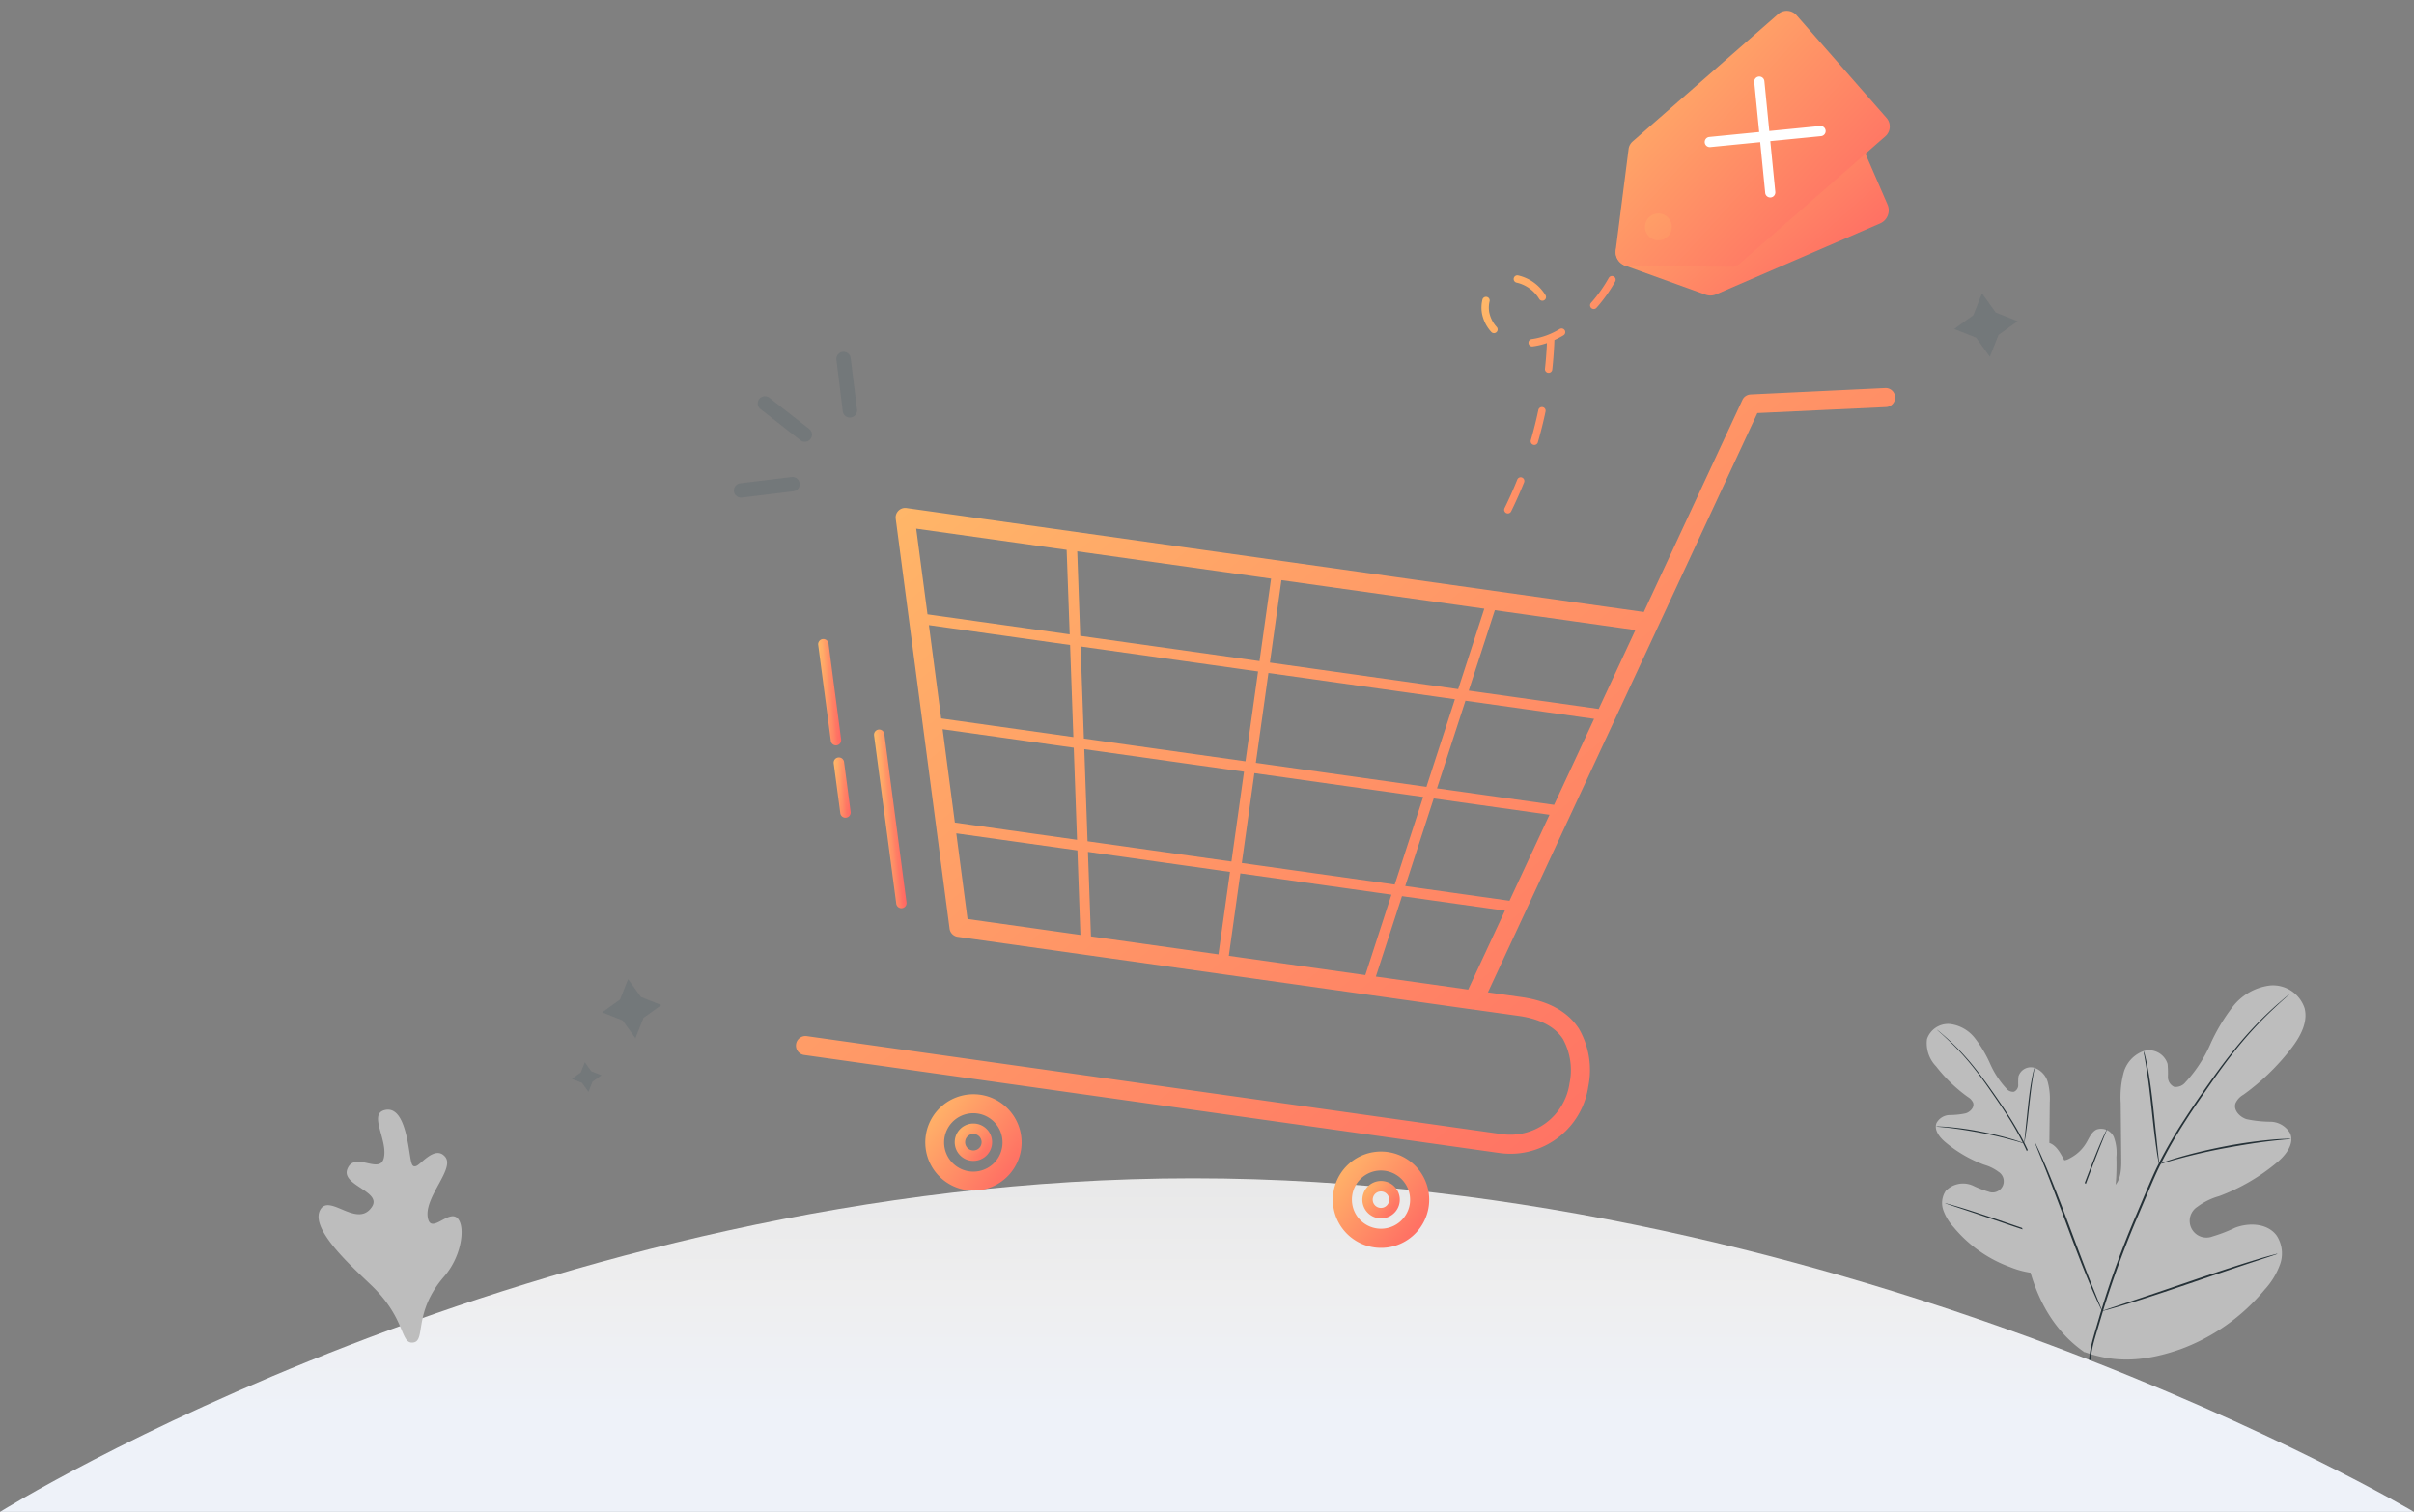 <svg xmlns="http://www.w3.org/2000/svg" xmlns:xlink="http://www.w3.org/1999/xlink" width="282" height="176.631" viewBox="0 0 282 176.631">
  <rect x="0" y="0" width="282" height="176.631" fill="#808080" stroke="none"/>
  <defs>
    <linearGradient id="linear-gradient" x1="0.5" y1="-0.227" x2="0.5" y2="0.708" gradientUnits="objectBoundingBox">
      <stop offset="0" stop-color="#e5e5e5"/>
      <stop offset="0.603" stop-color="#eeeeef"/>
      <stop offset="1" stop-color="#eef2f9"/>
    </linearGradient>
    <linearGradient id="linear-gradient-2" x2="1" y2="1" gradientUnits="objectBoundingBox">
      <stop offset="0" stop-color="#ffbd69"/>
      <stop offset="1" stop-color="#ff6363"/>
    </linearGradient>
  </defs>
  <g id="empty_cart" transform="translate(-951.928 -424.488)">
    <g id="Group_4865" data-name="Group 4865" transform="translate(951.927 539.606)">
      <g id="Plant" transform="translate(225.046 4.51)">
        <path id="Path_5192" data-name="Path 5192" d="M127.211,393.547c4.152-2.879,5.11-8.249,4.966-13.08a5.316,5.316,0,0,0-.308-2.364,1.637,1.637,0,0,0-2-.857c-.6.281-.863.974-1.2,1.542a4.716,4.716,0,0,1-1.9,1.8,1.8,1.8,0,0,1-1.656.145c-.694-.385-.774-1.347-.764-2.158l.043-4.482a7.476,7.476,0,0,0-.228-2.368,2.486,2.486,0,0,0-1.557-1.686,1.508,1.508,0,0,0-1.871,1.005,7.4,7.4,0,0,0-.028,1,.845.845,0,0,1-.5.792.981.981,0,0,1-.878-.37,10.508,10.508,0,0,1-1.905-2.9,14.463,14.463,0,0,0-1.776-2.987,4.34,4.34,0,0,0-2.931-1.659,2.6,2.6,0,0,0-2.67,1.763,3.885,3.885,0,0,0,1.077,3.2,17.907,17.907,0,0,0,3.7,3.567,1.474,1.474,0,0,1,.616.672c.173.536-.336,1.064-.863,1.233a9.105,9.105,0,0,1-1.871.2,1.8,1.8,0,0,0-1.541.925c-.33.817.351,1.68,1.024,2.244a15.332,15.332,0,0,0,4.529,2.636,5.171,5.171,0,0,1,1.683.827,1.305,1.305,0,0,1-1.178,2.318,11.5,11.5,0,0,1-1.757-.678,2.808,2.808,0,0,0-3.234.6,2.537,2.537,0,0,0-.278,2.244,5.857,5.857,0,0,0,1.205,1.986,15.415,15.415,0,0,0,6.569,4.649,10.59,10.59,0,0,0,7.466.222" transform="translate(-109.986 -364.916)" fill="#bdbdbd"/>
        <path id="Path_5193" data-name="Path 5193" d="M129.715,396.422a16.263,16.263,0,0,0-.962-4.393,71.829,71.829,0,0,0-2.824-7.747l-.845-1.991c-.278-.654-.555-1.3-.866-1.918a35.875,35.875,0,0,0-1.991-3.434c-.684-1.064-1.372-2.05-2.019-2.966s-1.278-1.757-1.877-2.5a28.467,28.467,0,0,0-3.083-3.292c-.395-.358-.709-.616-.925-.808l-.247-.2a.594.594,0,0,0-.086-.065.566.566,0,0,0,.077.077l.237.213c.21.185.518.462.906.827a30.107,30.107,0,0,1,3.052,3.316c.595.746,1.212,1.588,1.85,2.506s1.328,1.905,2.007,2.969a36.281,36.281,0,0,1,1.967,3.434c.308.616.58,1.258.86,1.911l.845,1.991a73.655,73.655,0,0,1,2.831,7.725,16.456,16.456,0,0,1,.986,4.362" transform="translate(-112.755 -366.431)" fill="#263238"/>
        <path id="Path_5194" data-name="Path 5194" d="M147,390.365a1.625,1.625,0,0,0,.08-.342c.043-.222.1-.543.15-.943.117-.8.24-1.905.37-3.126s.268-2.324.4-3.12c.062-.4.117-.718.157-.925a1.606,1.606,0,0,0,.046-.348,1.6,1.6,0,0,0-.1.336c-.059.219-.125.536-.2.925-.154.792-.308,1.9-.441,3.12l-.326,3.129-.1.946a1.6,1.6,0,0,0-.025.348Z" transform="translate(-135.588 -376.429)" fill="#263238"/>
        <path id="Path_5195" data-name="Path 5195" d="M113.577,403.739a2.239,2.239,0,0,0,.41.05c.265.025.647.059,1.119.114.943.1,2.244.308,3.665.57s2.7.579,3.619.83c.459.12.829.228,1.085.308a2.211,2.211,0,0,0,.4.1,2.212,2.212,0,0,0-.385-.154c-.251-.089-.616-.213-1.077-.345-.925-.276-2.192-.595-3.619-.872a36.378,36.378,0,0,0-3.684-.526c-.476-.043-.86-.062-1.125-.068a2.176,2.176,0,0,0-.41,0Z" transform="translate(-112.469 -391.767)" fill="#263238"/>
        <path id="Path_5196" data-name="Path 5196" d="M161.44,417.842a.525.525,0,0,0,.071-.125l.179-.373c.154-.324.361-.8.616-1.387.5-1.181,1.144-2.831,1.825-4.661s1.31-3.487,1.785-4.673l.567-1.406.15-.382a.53.53,0,0,0,.043-.139.542.542,0,0,0-.071.125l-.179.373c-.154.324-.361.8-.616,1.387-.5,1.181-1.144,2.831-1.829,4.661s-1.31,3.487-1.785,4.673l-.567,1.406-.15.382a.541.541,0,0,0-.04.139Z" transform="translate(-145.578 -392.432)" fill="#263238"/>
        <path id="Path_5197" data-name="Path 5197" d="M117.05,432.86a.548.548,0,0,0,.136.055l.4.136,1.464.481c1.233.407,2.941.986,4.821,1.631s3.592,1.208,4.837,1.591c.616.191,1.127.339,1.48.435l.4.108a.536.536,0,0,0,.145.028.561.561,0,0,0-.136-.055l-.4-.136-1.453-.481c-1.233-.407-2.941-.986-4.821-1.631s-3.588-1.208-4.837-1.591c-.616-.191-1.127-.339-1.48-.435l-.407-.108A.536.536,0,0,0,117.05,432.86Z" transform="translate(-114.872 -411.914)" fill="#263238"/>
      </g>
      <g id="Plant-2" data-name="Plant" transform="translate(236.067 0)">
        <path id="Path_5192-2" data-name="Path 5192" d="M117.441,407.784c-6.218-4.311-7.653-12.352-7.436-19.585a7.952,7.952,0,0,1,.462-3.54,2.451,2.451,0,0,1,2.991-1.283c.9.42,1.293,1.459,1.8,2.308a7.062,7.062,0,0,0,2.839,2.7,2.692,2.692,0,0,0,2.48.217c1.039-.576,1.159-2.017,1.145-3.231l-.065-6.711a11.194,11.194,0,0,1,.342-3.545,3.722,3.722,0,0,1,2.331-2.525,2.258,2.258,0,0,1,2.8,1.5,11.076,11.076,0,0,1,.042,1.5,1.265,1.265,0,0,0,.743,1.186,1.47,1.47,0,0,0,1.316-.554,15.75,15.75,0,0,0,2.853-4.339,21.63,21.63,0,0,1,2.659-4.473,6.5,6.5,0,0,1,4.39-2.483,3.9,3.9,0,0,1,4,2.64c.443,1.688-.54,3.411-1.611,4.787a26.814,26.814,0,0,1-5.539,5.34,2.206,2.206,0,0,0-.923,1.006c-.259.8.5,1.592,1.293,1.846a13.651,13.651,0,0,0,2.8.3,2.689,2.689,0,0,1,2.308,1.385c.494,1.223-.526,2.516-1.533,3.36a22.957,22.957,0,0,1-6.781,3.947,7.741,7.741,0,0,0-2.52,1.237,1.955,1.955,0,0,0,1.763,3.471,17.171,17.171,0,0,0,2.63-1.016c1.648-.628,3.78-.522,4.842.9a3.8,3.8,0,0,1,.415,3.36,8.769,8.769,0,0,1-1.809,2.973,23.079,23.079,0,0,1-9.838,6.962c-3.822,1.339-7.386,1.713-11.18.332" transform="translate(-109.984 -364.913)" fill="#bdbdbd"/>
        <path id="Path_5193-2" data-name="Path 5193" d="M113.99,411c.254-2.866.383-2.927,1.44-6.578a107.552,107.552,0,0,1,4.228-11.6l1.265-2.981c.415-.979.831-1.948,1.3-2.871a53.707,53.707,0,0,1,2.981-5.142c1.025-1.592,2.054-3.07,3.023-4.44s1.911-2.63,2.811-3.744a42.621,42.621,0,0,1,4.616-4.93c.591-.536,1.062-.923,1.385-1.209l.369-.3a.889.889,0,0,1,.129-.1.85.85,0,0,1-.115.115l-.355.319c-.314.277-.777.692-1.357,1.237a45.089,45.089,0,0,0-4.568,4.966c-.891,1.117-1.814,2.377-2.769,3.753s-1.989,2.853-3.006,4.445a54.337,54.337,0,0,0-2.945,5.142c-.462.923-.868,1.883-1.288,2.862l-1.265,2.981a110.281,110.281,0,0,0-4.237,11.567c-1.066,3.637-1.209,3.693-1.478,6.532" transform="translate(-106.136 -366.093)" fill="#263238"/>
        <path id="Path_5194-2" data-name="Path 5194" d="M148.8,394.743a2.433,2.433,0,0,1-.12-.512c-.065-.332-.143-.812-.225-1.412-.175-1.2-.36-2.853-.554-4.68s-.4-3.48-.6-4.671c-.092-.6-.175-1.076-.235-1.385a2.4,2.4,0,0,1-.069-.522,2.4,2.4,0,0,1,.152.5c.088.328.189.8.3,1.385.231,1.186.462,2.843.66,4.671l.489,4.684.157,1.417a2.4,2.4,0,0,1,.037.522Z" transform="translate(-132.637 -373.876)" fill="#263238"/>
        <path id="Path_5195-2" data-name="Path 5195" d="M129,403.737a3.349,3.349,0,0,1-.614.074c-.4.037-.969.088-1.676.171-1.413.157-3.36.462-5.488.854s-4.043.868-5.419,1.242c-.688.18-1.242.342-1.625.462a3.309,3.309,0,0,1-.6.148,3.308,3.308,0,0,1,.576-.231c.374-.134.923-.319,1.611-.517,1.385-.411,3.281-.891,5.419-1.306a54.45,54.45,0,0,1,5.516-.789c.711-.065,1.288-.092,1.685-.1a3.259,3.259,0,0,1,.614,0Z" transform="translate(-97.41 -385.811)" fill="#263238"/>
        <path id="Path_5196-2" data-name="Path 5196" d="M169.285,424.378a.789.789,0,0,1-.106-.189l-.268-.559c-.231-.485-.54-1.2-.923-2.077-.751-1.768-1.713-4.237-2.733-6.979s-1.962-5.221-2.673-7l-.849-2.1-.225-.572a.8.8,0,0,1-.065-.208.813.813,0,0,1,.106.189l.268.559c.231.485.54,1.2.923,2.077.751,1.768,1.713,4.237,2.737,6.979s1.962,5.221,2.673,7l.849,2.1.225.572A.808.808,0,0,1,169.285,424.378Z" transform="translate(-159.788 -386.331)" fill="#263238"/>
        <path id="Path_5197-2" data-name="Path 5197" d="M137.541,432.86a.821.821,0,0,1-.2.083l-.6.2-2.193.72c-1.846.609-4.4,1.478-7.219,2.442s-5.378,1.81-7.242,2.382c-.923.286-1.689.508-2.216.651l-.6.162a.8.8,0,0,1-.217.042.84.84,0,0,1,.2-.083l.6-.2,2.174-.72c1.846-.609,4.4-1.478,7.219-2.442s5.373-1.81,7.242-2.382c.923-.286,1.689-.508,2.216-.651l.609-.162A.8.8,0,0,1,137.541,432.86Z" transform="translate(-107.554 -401.497)" fill="#263238"/>
      </g>
      <path id="Path_5742" data-name="Path 5742" d="M139.352,0C216.314,0,282,38.975,282,38.975H0S62.39,0,139.352,0Z" transform="translate(0 22.54)" fill="url(#linear-gradient)"/>
    </g>
    <g id="Group_4868" data-name="Group 4868" transform="translate(1005.708 423.12)">
      <g id="Group_4980" data-name="Group 4980" transform="translate(0 21.598) rotate(-7)">
        <g id="Group_4913" data-name="Group 4913" transform="translate(26.265 0)">
          <g id="Group_4882" data-name="Group 4882" transform="translate(89.925 0.02)">
            <g id="Group_4869" data-name="Group 4869" transform="translate(0.02 26.873)">
              <g id="Group_4868-2" data-name="Group 4868" transform="translate(0 0)">
                <path id="Path_5743" data-name="Path 5743" d="M.45,27.481a.431.431,0,0,1-.36-.666c.662-1.011,1.3-2.063,1.882-3.127a.43.43,0,0,1,.753.416c-.6,1.082-1.242,2.153-1.916,3.182A.429.429,0,0,1,.45,27.481ZM4.5,19.916a.431.431,0,0,1-.4-.6c.477-1.114.918-2.261,1.31-3.407a.43.43,0,0,1,.813.28c-.4,1.167-.849,2.334-1.333,3.467a.429.429,0,0,1-.4.262ZM7.18,11.758a.431.431,0,0,1-.419-.529c.206-.879.389-1.774.544-2.661q.025-.15.05-.29a8.049,8.049,0,0,1-1.687.185H5.646a.43.43,0,0,1,0-.86h.019a8.556,8.556,0,0,0,3.378-.776.43.43,0,0,1,.342.789,11.7,11.7,0,0,1-1.122.42c-.032.212-.069.437-.112.681-.158.9-.344,1.813-.554,2.708a.429.429,0,0,1-.418.332ZM1.409,6.377a.43.43,0,0,1-.353-.185A4.457,4.457,0,0,1,.251,4C.243,3.908.24,3.813.24,3.719A3.966,3.966,0,0,1,.508,2.292a.43.43,0,0,1,.8.309A3.109,3.109,0,0,0,1.1,3.72c0,.073,0,.145.008.217A3.594,3.594,0,0,0,1.76,5.7a.429.429,0,0,1-.352.675ZM13.323,5a.43.43,0,0,1-.286-.753A16.651,16.651,0,0,0,15.452,1.6a.43.43,0,0,1,.694.509,17.511,17.511,0,0,1-2.54,2.783A.428.428,0,0,1,13.325,5ZM7.48,3.308a.431.431,0,0,1-.392-.252A4.171,4.171,0,0,0,4.717.842.43.43,0,1,1,4.984.025,5.058,5.058,0,0,1,7.87,2.7a.429.429,0,0,1-.391.608Z" transform="translate(0 0)" fill="url(#linear-gradient-2)"/>
              </g>
            </g>
            <g id="Group_4871" data-name="Group 4871" transform="translate(16.638 9.62)">
              <g id="Group_4870" data-name="Group 4870" transform="translate(0 0)">
                <path id="Path_5744" data-name="Path 5744" d="M32.226,15.183A1.673,1.673,0,0,1,31.072,16.4L11.049,22.29a1.67,1.67,0,0,1-1.231-.113l-8.887-4.5A1.679,1.679,0,0,1,.24,15.332L5.255,6.74a1.667,1.667,0,0,1,.972-.761L26.249.088a1.68,1.68,0,0,1,2.082,1.135l3.872,13.1a1.665,1.665,0,0,1,.023.865Z" fill="url(#linear-gradient-2)"/>
              </g>
            </g>
            <g id="Group_4881" data-name="Group 4881" transform="translate(16.596 0.012)">
              <g id="Group_4873" data-name="Group 4873" transform="translate(0 0)">
                <g id="Group_4872" data-name="Group 4872">
                  <path id="Path_5745" data-name="Path 5745" d="M3.007,13.814.063,25.394a1.64,1.64,0,0,0,1.361,2l11.857,1.521a1.418,1.418,0,0,0,.982-.229L33,15.954a1.524,1.524,0,0,0,.334-2.127L24.418.725a1.526,1.526,0,0,0-2.1-.472L3.581,12.986A1.418,1.418,0,0,0,3.007,13.814Zm3.649,8.563a1.567,1.567,0,1,1-2.179-.417,1.567,1.567,0,0,1,2.179.417Z" fill="url(#linear-gradient-2)"/>
                </g>
              </g>
            </g>
          </g>
          <g id="Group_4912" data-name="Group 4912" transform="translate(0.134 43.926)">
            <g id="Group_4904" data-name="Group 4904" transform="translate(0.033 0)">
              <path id="Path_5758" data-name="Path 5758" d="M135.536,1.26,119.843.091h0l-.064,0h-.032l-.038,0a.935.935,0,0,0-.372.107l-.025.013-.026.017a.93.93,0,0,0-.214.181c-.012.013-.023.026-.034.04l-.015.021c-.013.018-.027.037-.039.056l0,0-14.532,23.3L20.312,1.254a.939.939,0,0,0-1.184.914l.407,48.3a.942.942,0,0,0,.7.9l.009,0,.007,0,46.184,12.4.508.136,11.948,3.207H78.9l5.238,1.406c2.514.675,4.176,1.833,4.942,3.444A7.7,7.7,0,0,1,89.2,77.28a7.155,7.155,0,0,1-8.764,5.048L1.23,61.068a.939.939,0,1,0-.486,1.815L79.955,84.143a9.036,9.036,0,0,0,11.067-6.376,9.492,9.492,0,0,0-.246-6.61c-1.014-2.132-3.085-3.63-6.156-4.455L80.6,65.624l25.065-40.2.007-.011,14.6-23.412L135.4,3.133a.94.94,0,1,0,.137-1.875ZM86.164,20.874l-4.322,9.269L60.079,24.3l2.6-9.73ZM55.95,36.34,53.121,46.913l-16.7-4.483.961-11.074ZM37.459,30.469,38.42,19.4,59,24.92,56.176,35.493Zm19.339,6.1,19.6,5.26L71.7,51.9,53.97,47.14Zm.227-.847,2.828-10.572,21.613,5.8-4.7,10.071Zm4.809-21.378-2.6,9.73L38.5,18.508l.884-10.192ZM21.02,3.389l17.5,4.7-.884,10.192L21.108,13.841Zm.1,11.363,16.442,4.414L36.6,30.239l-15.386-4.13Zm.1,12.267,15.3,4.107L35.559,42.2,21.314,38.376Zm.191,22.72-.088-10.453,14.16,3.8L34.6,53.278ZM35.46,53.509l.884-10.192L52.895,47.76l-2.6,9.73Zm15.681,4.209,2.6-9.731,17.579,4.718L67,61.975Zm27.562,7.4-10.84-2.909,4.322-9.269,12.089,3.245ZM84.759,55.4l-12.2-3.274,4.7-10.071L90.811,45.7ZM91.3,44.92,77.632,41.252l4.7-10.071,15.021,4.032Zm6.538-10.485L82.7,30.374,87.026,21.1l16.379,4.4Z" transform="translate(0.175 0.175)" fill="url(#linear-gradient-2)"/>
              <path id="Path_5759" data-name="Path 5759" d="M82.477,84.8a9.254,9.254,0,0,1-2.393-.318L.874,63.224a1.112,1.112,0,1,1,.574-2.149L80.658,82.335a6.983,6.983,0,0,0,8.552-4.927,7.545,7.545,0,0,0-.116-5.2c-.743-1.563-2.369-2.69-4.831-3.351l-5.234-1.4-.009,0-.012,0L20.37,51.709l-.009,0a1.118,1.118,0,0,1-.827-1.067l-.407-48.3a1.111,1.111,0,0,1,1.4-1.082l84.009,22.549L119,.607l0,0c.014-.022.029-.042.044-.063l0,0,.014-.02.034-.04.007-.008a1.1,1.1,0,0,1,.253-.214l.006,0,.025-.015.023-.012.006,0a1.1,1.1,0,0,1,.441-.127h.01l.035,0h.038c.023,0,.046,0,.069,0h.014l15.69,1.169a1.112,1.112,0,1,1-.162,2.219L120.537,2.36,81.045,65.693l3.792,1.018c3.123.838,5.231,2.368,6.268,4.548a9.653,9.653,0,0,1,.256,6.728A9.218,9.218,0,0,1,82.475,84.8ZM1.16,61.383a.767.767,0,0,0-.2,1.508L80.171,84.152A8.864,8.864,0,0,0,91.029,77.9a9.327,9.327,0,0,0-.235-6.491c-.991-2.084-3.025-3.552-6.045-4.362l-4.243-1.138.123-.2L120.355,2l15.23,1.135a.767.767,0,1,0,.112-1.53L120.009.438h-.116a.758.758,0,0,0-.3.087l-.016.008-.011.006-.016.01a.759.759,0,0,0-.175.147l-.008.009a.3.3,0,0,0-.021.025l0,0-.01.014c-.011.015-.022.03-.032.045l0,.007L104.7,24.211l-.124-.033L20.44,1.6a.767.767,0,0,0-.966.746l.407,48.3a.771.771,0,0,0,.564.734l.014,0,.012,0L84.352,68.529c2.565.688,4.265,1.879,5.054,3.537a7.864,7.864,0,0,1,.138,5.436,7.316,7.316,0,0,1-8.975,5.17L1.359,61.412A.767.767,0,0,0,1.16,61.383ZM78.954,65.49l-11.162-3,4.469-9.587L84.716,56.25ZM68.279,62.267,78.8,65.09l5.38-8.628L72.453,53.316Zm-1.01.086L51.1,58.015l2.692-10.064,17.945,4.817ZM51.525,57.77l15.554,4.175,4.172-8.952-17.214-4.62Zm-.938.105L35.448,53.813l.915-10.541,16.917,4.541ZM35.816,53.554l14.526,3.9,2.514-9.4L36.67,43.711Zm49.193,2.224-12.52-3.36,4.843-10.389,13.921,3.737ZM72.976,52.191l11.876,3.188,5.862-9.4-13.19-3.54ZM34.924,53.672,21.411,50.045,21.32,39.234l14.52,3.9ZM21.754,49.78l12.861,3.452.854-9.843-13.8-3.7Zm50.211,2.5-18.036-4.84,2.917-10.906.167.045,19.8,5.313ZM54.352,47.192l17.422,4.676,4.547-9.754L57.09,36.953Zm-.938.105-.167-.045-16.84-4.52L37.4,31.309l18.933,5.082ZM36.776,42.475l16.394,4.4,2.739-10.239-18.2-4.886Zm54.77,2.818L77.559,41.539,82.4,31.15l15.387,4.13Zm-13.5-3.981,13.342,3.581,5.862-9.4L82.593,31.558Zm-42.162,1.28-14.57-3.911-.1-11.715,15.66,4.2ZM21.657,38.417l13.919,3.737.931-10.724-14.942-4.01ZM77.036,41.4l-.14-.038L56.984,36.016,59.9,25.11l21.979,5.9Zm-19.63-5.626L76.845,40.99l4.547-9.754-21.247-5.7Zm-.938.105-.167-.045L37.444,30.772l.992-11.424,20.951,5.623ZM37.814,30.513l18.411,4.94,2.739-10.239L38.744,19.787Zm60.27,4.294L82.63,30.659l4.47-9.587,16.745,4.494ZM83.117,30.433l14.808,3.975,5.38-8.628-16.015-4.3Zm-46.2.2L21.21,26.413l-.1-11.715L37.918,19.21ZM21.553,26.148l15.06,4.042.931-10.724L21.461,15.15Zm60.555,4.371-.14-.038L60.037,24.6l2.692-10.064,23.847,6.4ZM60.461,24.351,81.916,30.11l4.172-8.952-23.115-6.2Zm-.937.105L38.482,18.809,39.4,8.268l.2.053,22.62,6.071ZM38.851,18.551,59.28,24.033l2.514-9.4L39.707,8.708Zm-.892.118L21.107,14.145,21.015,3.335,38.874,8.128ZM21.45,13.88l16.2,4.348L38.5,8.386l-17.14-4.6Z" transform="translate(0 0)" fill="url(#linear-gradient-2)"/>
            </g>
            <g id="Group_4905" data-name="Group 4905" transform="translate(13.653 70.133)">
              <path id="Path_5760" data-name="Path 5760" d="M6.873.193a5.456,5.456,0,1,0,3.865,6.689A5.449,5.449,0,0,0,6.873.193Zm2.048,6.2A3.579,3.579,0,1,1,6.387,2.011,3.571,3.571,0,0,1,8.92,6.393Z" transform="translate(0.168 0.166)" fill="url(#linear-gradient-2)"/>
              <path id="Path_5761" data-name="Path 5761" d="M5.635,11.262a5.625,5.625,0,1,1,5.437-4.17,5.641,5.641,0,0,1-5.437,4.17ZM5.629.344A5.293,5.293,0,1,0,7,.526,5.272,5.272,0,0,0,5.629.344Zm.01,9.038A3.749,3.749,0,1,1,9.255,6.6l-.167-.045.167.045A3.752,3.752,0,0,1,5.638,9.381ZM5.63,2.226a3.412,3.412,0,1,0,.88.117,3.4,3.4,0,0,0-.88-.117Z" transform="translate(0 0)" fill="url(#linear-gradient-2)"/>
            </g>
            <g id="Group_4906" data-name="Group 4906" transform="translate(60.091 82.577)">
              <path id="Path_5762" data-name="Path 5762" d="M6.873.193a5.457,5.457,0,1,0,3.865,6.689A5.449,5.449,0,0,0,6.873.193Zm2.047,6.2A3.579,3.579,0,1,1,6.387,2.011,3.571,3.571,0,0,1,8.92,6.393Z" transform="translate(0.172 0.171)" fill="url(#linear-gradient-2)"/>
              <path id="Path_5763" data-name="Path 5763" d="M5.639,11.267A5.627,5.627,0,1,1,11.077,7.1a5.643,5.643,0,0,1-5.437,4.17ZM5.633.348A5.3,5.3,0,1,0,7,.53,5.278,5.278,0,0,0,5.633.348Zm.006,9.037A3.747,3.747,0,1,1,9.259,6.608h0A3.749,3.749,0,0,1,5.638,9.385Zm0-7.155A3.4,3.4,0,1,0,8.925,6.518h0A3.412,3.412,0,0,0,5.634,2.23Z" transform="translate(0 0)" fill="url(#linear-gradient-2)"/>
            </g>
            <g id="Group_4907" data-name="Group 4907" transform="translate(63.54 86.026)">
              <path id="Path_5764" data-name="Path 5764" d="M2.534.071A2.012,2.012,0,1,0,3.959,2.537,2.009,2.009,0,0,0,2.534.071Zm.578,2.238a1.135,1.135,0,1,1-.8-1.39,1.133,1.133,0,0,1,.8,1.39Z" transform="translate(0.172 0.173)" fill="url(#linear-gradient-2)"/>
              <path id="Path_5765" data-name="Path 5765" d="M2.186,4.372a2.185,2.185,0,1,1,.562-4.3h0a2.185,2.185,0,0,1-.563,4.3Zm0-4.026A1.845,1.845,0,1,0,2.66.41h0A1.842,1.842,0,0,0,2.182.347Zm0,3.148a1.306,1.306,0,1,1,1.262-.968,1.309,1.309,0,0,1-1.262.968Zm0-2.269a.962.962,0,1,0,.93,1.211h0a.963.963,0,0,0-.929-1.211Z" transform="translate(0 0)" fill="url(#linear-gradient-2)"/>
            </g>
            <g id="Group_4908" data-name="Group 4908" transform="translate(17.1 73.558)">
              <path id="Path_5766" data-name="Path 5766" d="M2.534.071A2.012,2.012,0,1,0,3.959,2.537,2.009,2.009,0,0,0,2.534.071Zm.578,2.238a1.135,1.135,0,1,1-.8-1.39,1.133,1.133,0,0,1,.8,1.39Z" transform="translate(0.172 0.17)" fill="url(#linear-gradient-2)"/>
              <path id="Path_5767" data-name="Path 5767" d="M2.187,4.371A2.183,2.183,0,1,1,4.3,2.753a2.189,2.189,0,0,1-2.11,1.618Zm0-4.026a1.841,1.841,0,1,0,.476.063A1.834,1.834,0,0,0,2.184.345Zm0,3.148A1.3,1.3,0,1,1,3.481,2.279,1.31,1.31,0,0,1,2.186,3.493Zm0-2.269a.963.963,0,1,0,.249.033.96.96,0,0,0-.249-.033Z" transform="translate(0 0)" fill="url(#linear-gradient-2)"/>
            </g>
            <g id="Group_4909" data-name="Group 4909" transform="translate(13.564 26.549)">
              <path id="Path_5768" data-name="Path 5768" d="M.5,20.682a.43.43,0,0,0,.378-.077.441.441,0,0,0,.168-.351L.868.437A.438.438,0,0,0,.43,0,.436.436,0,0,0,0,.443L.177,20.261a.44.44,0,0,0,.322.421Z" transform="translate(0.169 0.173)" fill="url(#linear-gradient-2)"/>
              <path id="Path_5769" data-name="Path 5769" d="M.782,21.043a.6.6,0,0,1-.156-.021h0a.614.614,0,0,1-.448-.587L0,.617A.608.608,0,0,1,.6,0a.61.61,0,0,1,.61.608l.177,19.818a.608.608,0,0,1-.6.617ZM.606.346h0A.265.265,0,0,0,.342.615L.519,20.433a.267.267,0,0,0,.195.255h0a.276.276,0,0,0,.07.009.265.265,0,0,0,.261-.269L.868.611A.265.265,0,0,0,.606.347Z" transform="translate(0 0)" fill="url(#linear-gradient-2)"/>
            </g>
            <g id="Group_4910" data-name="Group 4910" transform="translate(8.374 15.279)">
              <path id="Path_5770" data-name="Path 5770" d="M.425,12.138a.433.433,0,0,0,.38-.077.44.44,0,0,0,.169-.351L.872.436A.436.436,0,1,0,0,.443L.1,11.717A.44.44,0,0,0,.425,12.138Z" transform="translate(0.172 0.173)" fill="url(#linear-gradient-2)"/>
              <path id="Path_5771" data-name="Path 5771" d="M.709,12.5A.61.61,0,0,1,.1,11.891L0,.617A.608.608,0,1,1,1.215.608l.1,11.274a.609.609,0,0,1-.6.617ZM.608.346h0A.262.262,0,0,0,.419.426.267.267,0,0,0,.344.615l.1,11.274a.267.267,0,0,0,.2.255h0a.263.263,0,0,0,.23-.046.267.267,0,0,0,.1-.213L.872.611A.265.265,0,0,0,.608.346Z" transform="translate(0 0)" fill="url(#linear-gradient-2)"/>
            </g>
            <g id="Group_4911" data-name="Group 4911" transform="translate(8.488 29.209)">
              <path id="Path_5772" data-name="Path 5772" d="M.434,0A.437.437,0,0,0,0,.443L.053,6.312a.437.437,0,1,0,.875-.007L.875.436A.439.439,0,0,0,.434,0Z" transform="translate(0.173 0.173)" fill="url(#linear-gradient-2)"/>
              <path id="Path_5773" data-name="Path 5773" d="M.663,7.093a.611.611,0,0,1-.609-.608L0,.617A.609.609,0,1,1,1.219.608l.053,5.869a.61.61,0,0,1-.6.617ZM.607.346h0A.265.265,0,0,0,.344.614L.4,6.483a.267.267,0,0,0,.2.255.276.276,0,0,0,.071.009.265.265,0,0,0,.263-.269L.875.61A.266.266,0,0,0,.8.422.256.256,0,0,0,.607.346Z" transform="translate(0 0)" fill="url(#linear-gradient-2)"/>
            </g>
          </g>
        </g>
        <g id="Group_4974" data-name="Group 4974" transform="translate(0.001 35.477)" opacity="0.22">
          <g id="Group_4973" data-name="Group 4973" transform="translate(0.027 60.374)">
            <path id="Path_5790" data-name="Path 5790" d="M4.7,2.248,6.943,3.476,4.7,4.7,3.476,6.944,2.247,4.7,0,3.47,2.245,2.246,3.47,0Z" transform="translate(4.475 0.003)" fill="#455a64"/>
            <path id="Path_5791" data-name="Path 5791" d="M2.35,1.124l1.122.615-1.121.613L1.738,3.473,1.124,2.35,0,1.736l1.121-.613L1.735,0Z" transform="translate(0.007 9.023)" fill="#455a64"/>
          </g>
          <path id="Path_5792" data-name="Path 5792" d="M5.047,2.413l2.411,1.32L5.049,5.049,3.733,7.457,2.413,5.047,0,3.727,2.411,2.411,3.727,0Z" transform="translate(170.99 0.128)" fill="#455a64"/>
        </g>
        <g id="Group_4979" data-name="Group 4979" transform="translate(27.155 26.16)" opacity="0.22">
          <g id="Group_4976" data-name="Group 4976" transform="translate(13.791 0.01)">
            <path id="Path_5796" data-name="Path 5796" d="M1.679,6.916,1.674.838A.837.837,0,0,0,0,.837L.006,6.915a.837.837,0,0,0,1.673,0Z" transform="translate(0 0)" fill="#455a64"/>
          </g>
          <g id="Group_4977" data-name="Group 4977" transform="translate(0.01 13.791)">
            <path id="Path_5797" data-name="Path 5797" d="M7.752.843A.838.838,0,0,0,6.915.006L.837,0a.837.837,0,0,0,0,1.673l6.078.005A.835.835,0,0,0,7.752.843Z" transform="translate(0 0)" fill="#455a64"/>
          </g>
          <g id="Group_4978" data-name="Group 4978" transform="translate(4.043 4.043)">
            <path id="Path_5798" data-name="Path 5798" d="M5.853,5.017a.835.835,0,0,0-.246-.592L1.429.246A.836.836,0,1,0,.246,1.429L4.425,5.608a.836.836,0,0,0,1.428-.591Z" transform="translate(0 0)" fill="#455a64"/>
          </g>
        </g>
      </g>
      <g id="Group_4982" data-name="Group 4982" transform="translate(144.326 11.038) rotate(-7)">
        <g id="Group_4877" data-name="Group 4877" transform="matrix(0.927, -0.375, 0.375, 0.927, 1.819, 2.378)">
          <g id="Group_4876" data-name="Group 4876">
            <path id="Path_5747" data-name="Path 5747" d="M.593,13.124a.595.595,0,0,1-.544-.831L5.209.359A.594.594,0,1,1,6.3.831L1.139,12.765a.6.6,0,0,1-.546.359Z" fill="#fff"/>
          </g>
        </g>
        <g id="Group_4982-2" data-name="Group 4982" transform="matrix(0.375, 0.927, -0.927, 0.375, 12.168, 1.819)">
          <g id="Group_4876-2" data-name="Group 4876" transform="translate(0)">
            <path id="Path_5747-2" data-name="Path 5747" d="M.593,13.124a.595.595,0,0,1-.544-.831L5.209.359A.594.594,0,1,1,6.3.831L1.139,12.765a.6.6,0,0,1-.546.359Z" fill="#fff"/>
          </g>
        </g>
      </g>
    </g>
    <path id="Path_5801" data-name="Path 5801" d="M292.341,180.061c-3.713,4.278-2.076,7.576-3.657,7.729a.937.937,0,0,1-.227,0c-1.227-.169-.768-3-4.682-6.738-2.474-2.366-7.175-6.613-5.9-8.8,1.091-1.875,4.308,2.229,6.012-.3,1.239-1.84-3.641-2.508-2.856-4.447.871-2.147,3.833.769,4.267-1.334s-1.8-5.043.061-5.536c.029-.008.058-.013.084-.019,1.788-.386,2.408,2.4,2.725,4.246.322,1.875.3,2.464.863,2.318s2.226-2.48,3.409-1.1-2.374,4.627-2.031,7.035,2.884-1.605,3.773.621C294.694,175,294.186,177.937,292.341,180.061Z" transform="translate(711.482 393.545)" fill="#bdbdbd"/>
  </g>
</svg>

